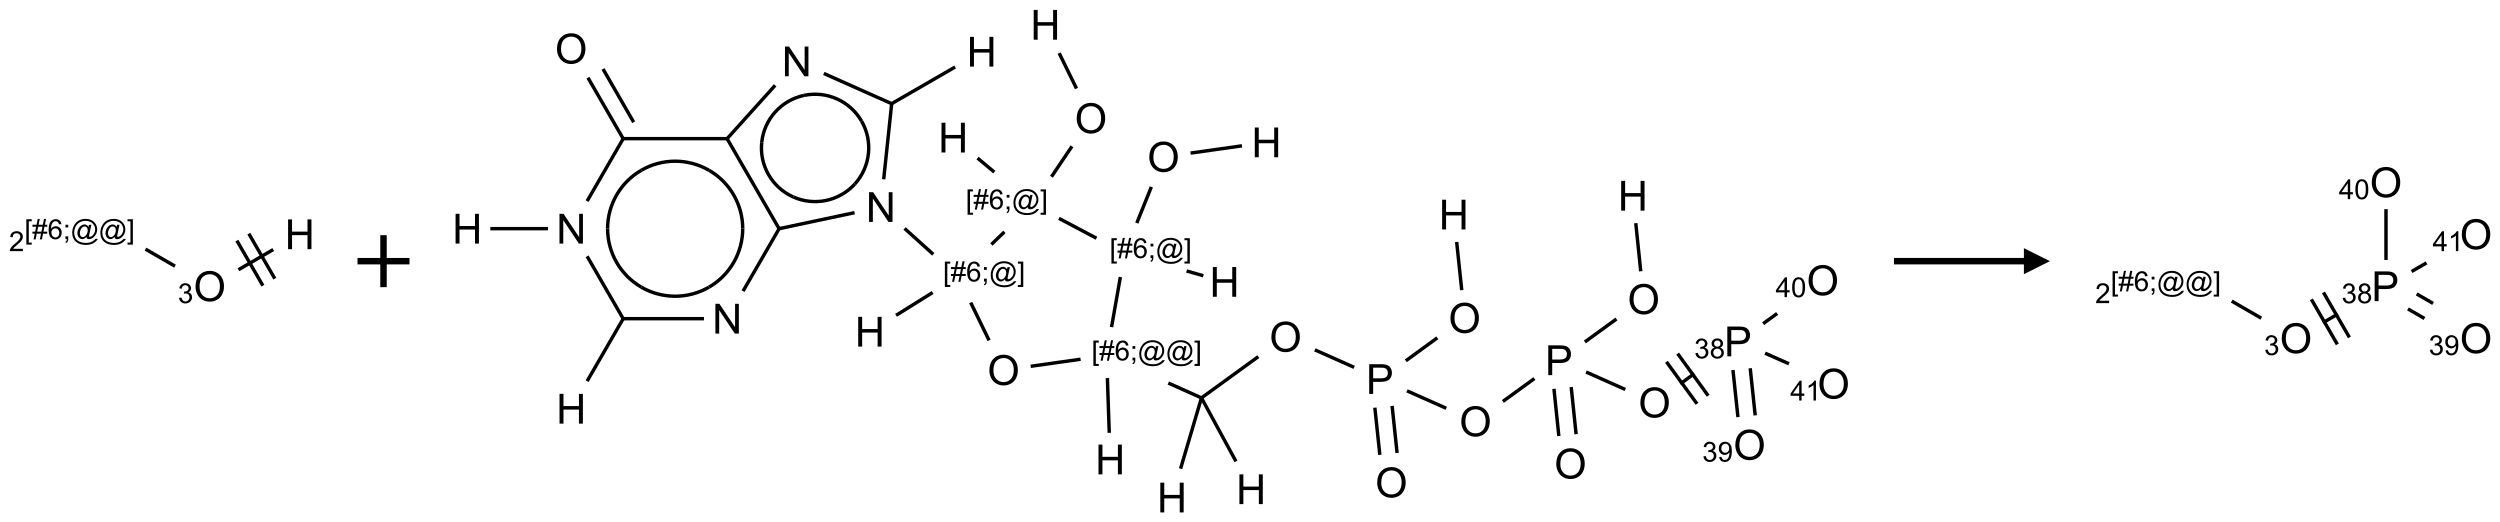 <?xml version="1.0" encoding="UTF-8"?>
<svg xmlns="http://www.w3.org/2000/svg" xmlns:xlink="http://www.w3.org/1999/xlink" width="962" height="201" viewBox="0 0 962 201">
<defs>
<g>
<g id="glyph-0-0">
<path d="M 2 0 L 2 -10 L 10 -10 L 10 0 Z M 2.25 -0.25 L 9.75 -0.25 L 9.75 -9.75 L 2.25 -9.75 Z M 2.25 -0.25 "/>
</g>
<g id="glyph-0-1">
<path d="M 0.773 -5.578 C 0.773 -7.48 1.285 -8.969 2.305 -10.043 C 3.324 -11.117 4.645 -11.656 6.258 -11.656 C 7.316 -11.656 8.27 -11.402 9.117 -10.898 C 9.965 -10.395 10.613 -9.688 11.059 -8.785 C 11.504 -7.883 11.727 -6.855 11.727 -5.711 C 11.727 -4.551 11.492 -3.512 11.023 -2.594 C 10.555 -1.676 9.891 -0.984 9.031 -0.512 C 8.172 -0.039 7.246 0.195 6.25 0.195 C 5.172 0.195 4.207 -0.066 3.359 -0.586 C 2.512 -1.105 1.867 -1.816 1.43 -2.719 C 0.992 -3.621 0.773 -4.574 0.773 -5.578 Z M 2.336 -5.555 C 2.336 -4.176 2.707 -3.086 3.449 -2.293 C 4.191 -1.5 5.121 -1.102 6.242 -1.102 C 7.383 -1.102 8.32 -1.504 9.059 -2.305 C 9.797 -3.105 10.164 -4.246 10.164 -5.719 C 10.164 -6.652 10.008 -7.465 9.691 -8.16 C 9.375 -8.855 8.914 -9.395 8.309 -9.777 C 7.703 -10.16 7.02 -10.352 6.266 -10.352 C 5.191 -10.352 4.27 -9.984 3.496 -9.246 C 2.723 -8.508 2.336 -7.277 2.336 -5.555 Z M 2.336 -5.555 "/>
</g>
<g id="glyph-0-2">
<path d="M 1.281 0 L 1.281 -11.453 L 2.797 -11.453 L 2.797 -6.75 L 8.75 -6.75 L 8.75 -11.453 L 10.266 -11.453 L 10.266 0 L 8.75 0 L 8.75 -5.398 L 2.797 -5.398 L 2.797 0 Z M 1.281 0 "/>
</g>
<g id="glyph-0-3">
<path d="M 1.219 0 L 1.219 -11.453 L 2.773 -11.453 L 8.789 -2.461 L 8.789 -11.453 L 10.242 -11.453 L 10.242 0 L 8.688 0 L 2.672 -9 L 2.672 0 Z M 1.219 0 "/>
</g>
<g id="glyph-0-4">
<path d="M 1.234 0 L 1.234 -11.453 L 5.555 -11.453 C 6.316 -11.453 6.895 -11.418 7.297 -11.344 C 7.859 -11.25 8.332 -11.07 8.711 -10.809 C 9.09 -10.547 9.398 -10.176 9.629 -9.703 C 9.859 -9.23 9.977 -8.707 9.977 -8.141 C 9.977 -7.168 9.668 -6.344 9.047 -5.668 C 8.426 -4.992 7.309 -4.656 5.688 -4.656 L 2.75 -4.656 L 2.75 0 Z M 2.75 -6.008 L 5.711 -6.008 C 6.691 -6.008 7.387 -6.191 7.797 -6.555 C 8.207 -6.918 8.414 -7.434 8.414 -8.094 C 8.414 -8.574 8.293 -8.984 8.051 -9.324 C 7.809 -9.664 7.488 -9.891 7.094 -10 C 6.84 -10.066 6.367 -10.102 5.68 -10.102 L 2.75 -10.102 Z M 2.75 -6.008 "/>
</g>
<g id="glyph-1-0">
<path d="M 1.332 0 L 1.332 -6.668 L 6.668 -6.668 L 6.668 0 Z M 1.5 -0.168 L 6.5 -0.168 L 6.5 -6.5 L 1.5 -6.5 Z M 1.5 -0.168 "/>
</g>
<g id="glyph-1-1">
<path d="M 0.449 -2.016 L 1.387 -2.141 C 1.492 -1.609 1.676 -1.227 1.934 -0.992 C 2.191 -0.758 2.508 -0.641 2.879 -0.641 C 3.32 -0.641 3.695 -0.793 3.996 -1.098 C 4.301 -1.402 4.453 -1.781 4.453 -2.234 C 4.453 -2.664 4.312 -3.02 4.031 -3.301 C 3.75 -3.578 3.391 -3.719 2.957 -3.719 C 2.781 -3.719 2.562 -3.684 2.297 -3.613 L 2.402 -4.438 C 2.465 -4.43 2.516 -4.426 2.551 -4.426 C 2.949 -4.426 3.312 -4.531 3.629 -4.738 C 3.949 -4.949 4.109 -5.27 4.109 -5.703 C 4.109 -6.047 3.992 -6.332 3.762 -6.559 C 3.527 -6.785 3.227 -6.895 2.859 -6.895 C 2.496 -6.895 2.191 -6.781 1.949 -6.551 C 1.707 -6.324 1.547 -5.98 1.48 -5.52 L 0.543 -5.688 C 0.656 -6.316 0.918 -6.805 1.324 -7.148 C 1.73 -7.492 2.234 -7.668 2.84 -7.668 C 3.254 -7.668 3.641 -7.578 3.988 -7.398 C 4.34 -7.219 4.609 -6.977 4.793 -6.668 C 4.98 -6.359 5.074 -6.031 5.074 -5.684 C 5.074 -5.352 4.984 -5.051 4.809 -4.781 C 4.629 -4.512 4.367 -4.297 4.02 -4.137 C 4.473 -4.031 4.824 -3.816 5.074 -3.488 C 5.324 -3.16 5.449 -2.75 5.449 -2.254 C 5.449 -1.59 5.203 -1.023 4.719 -0.559 C 4.234 -0.098 3.617 0.137 2.875 0.137 C 2.203 0.137 1.648 -0.062 1.207 -0.465 C 0.762 -0.863 0.512 -1.379 0.449 -2.016 Z M 0.449 -2.016 "/>
</g>
<g id="glyph-1-2">
<path d="M 0.723 2.121 L 0.723 -7.637 L 2.793 -7.637 L 2.793 -6.859 L 1.66 -6.859 L 1.66 1.344 L 2.793 1.344 L 2.793 2.121 Z M 0.723 2.121 "/>
</g>
<g id="glyph-1-3">
<path d="M 0.535 0.129 L 0.988 -2.09 L 0.109 -2.09 L 0.109 -2.863 L 1.145 -2.863 L 1.531 -4.754 L 0.109 -4.754 L 0.109 -5.531 L 1.688 -5.531 L 2.141 -7.766 L 2.922 -7.766 L 2.469 -5.531 L 4.109 -5.531 L 4.562 -7.766 L 5.348 -7.766 L 4.895 -5.531 L 5.797 -5.531 L 5.797 -4.754 L 4.738 -4.754 L 4.348 -2.863 L 5.797 -2.863 L 5.797 -2.09 L 4.191 -2.09 L 3.738 0.129 L 2.957 0.129 L 3.406 -2.09 L 1.77 -2.09 L 1.316 0.129 Z M 1.926 -2.863 L 3.562 -2.863 L 3.953 -4.754 L 2.312 -4.754 Z M 1.926 -2.863 "/>
</g>
<g id="glyph-1-4">
<path d="M 5.309 -5.766 L 4.375 -5.691 C 4.293 -6.059 4.172 -6.328 4.02 -6.496 C 3.766 -6.762 3.453 -6.895 3.082 -6.895 C 2.785 -6.895 2.523 -6.812 2.297 -6.645 C 2 -6.43 1.77 -6.117 1.598 -5.703 C 1.43 -5.289 1.34 -4.703 1.332 -3.938 C 1.559 -4.281 1.836 -4.535 2.16 -4.703 C 2.488 -4.871 2.828 -4.953 3.188 -4.953 C 3.812 -4.953 4.344 -4.723 4.785 -4.262 C 5.223 -3.801 5.441 -3.207 5.441 -2.48 C 5.441 -2 5.34 -1.555 5.133 -1.145 C 4.926 -0.73 4.641 -0.418 4.281 -0.199 C 3.922 0.02 3.512 0.129 3.051 0.129 C 2.27 0.129 1.633 -0.156 1.141 -0.73 C 0.648 -1.305 0.402 -2.254 0.402 -3.574 C 0.402 -5.051 0.672 -6.121 1.219 -6.793 C 1.695 -7.375 2.336 -7.668 3.141 -7.668 C 3.742 -7.668 4.234 -7.5 4.617 -7.16 C 5 -6.824 5.23 -6.359 5.309 -5.766 Z M 1.48 -2.473 C 1.48 -2.152 1.547 -1.844 1.684 -1.547 C 1.82 -1.25 2.016 -1.027 2.262 -0.871 C 2.508 -0.719 2.766 -0.641 3.035 -0.641 C 3.434 -0.641 3.773 -0.801 4.059 -1.121 C 4.344 -1.441 4.484 -1.875 4.484 -2.422 C 4.484 -2.949 4.344 -3.367 4.062 -3.668 C 3.781 -3.973 3.426 -4.125 3 -4.125 C 2.578 -4.125 2.219 -3.973 1.922 -3.668 C 1.625 -3.363 1.48 -2.969 1.48 -2.473 Z M 1.48 -2.473 "/>
</g>
<g id="glyph-1-5">
<path d="M 0.949 -4.465 L 0.949 -5.531 L 2.016 -5.531 L 2.016 -4.465 Z M 0.949 0 L 0.949 -1.066 L 2.016 -1.066 L 2.016 0 C 2.016 0.391 1.945 0.711 1.809 0.949 C 1.668 1.191 1.449 1.379 1.145 1.512 L 0.887 1.109 C 1.082 1.023 1.23 0.895 1.324 0.727 C 1.418 0.559 1.469 0.316 1.48 0 Z M 0.949 0 "/>
</g>
<g id="glyph-1-6">
<path d="M 6.047 -0.848 C 5.82 -0.59 5.57 -0.379 5.289 -0.223 C 5.008 -0.062 4.73 0.016 4.449 0.016 C 4.141 0.016 3.84 -0.074 3.547 -0.254 C 3.254 -0.434 3.02 -0.715 2.836 -1.09 C 2.652 -1.465 2.562 -1.875 2.562 -2.324 C 2.562 -2.875 2.703 -3.43 2.988 -3.98 C 3.27 -4.535 3.621 -4.953 4.043 -5.23 C 4.461 -5.508 4.871 -5.645 5.266 -5.645 C 5.566 -5.645 5.855 -5.566 6.129 -5.41 C 6.402 -5.25 6.641 -5.012 6.84 -4.688 L 7.016 -5.496 L 7.949 -5.496 L 7.199 -2 C 7.094 -1.516 7.043 -1.246 7.043 -1.191 C 7.043 -1.098 7.078 -1.02 7.148 -0.949 C 7.219 -0.883 7.305 -0.848 7.406 -0.848 C 7.59 -0.848 7.832 -0.953 8.129 -1.168 C 8.527 -1.445 8.84 -1.816 9.07 -2.285 C 9.301 -2.75 9.418 -3.234 9.418 -3.73 C 9.418 -4.309 9.27 -4.852 8.973 -5.355 C 8.676 -5.859 8.23 -6.262 7.645 -6.562 C 7.055 -6.863 6.406 -7.016 5.691 -7.016 C 4.879 -7.016 4.137 -6.824 3.465 -6.445 C 2.793 -6.066 2.273 -5.52 1.902 -4.809 C 1.535 -4.098 1.348 -3.34 1.348 -2.527 C 1.348 -1.676 1.535 -0.941 1.902 -0.328 C 2.273 0.285 2.809 0.742 3.508 1.035 C 4.207 1.328 4.984 1.473 5.832 1.473 C 6.742 1.473 7.504 1.32 8.121 1.016 C 8.734 0.711 9.195 0.34 9.5 -0.098 L 10.441 -0.098 C 10.266 0.266 9.961 0.637 9.531 1.016 C 9.102 1.395 8.59 1.695 7.996 1.914 C 7.402 2.133 6.688 2.246 5.848 2.246 C 5.078 2.246 4.367 2.145 3.715 1.949 C 3.066 1.75 2.512 1.453 2.051 1.055 C 1.594 0.656 1.25 0.199 1.016 -0.316 C 0.723 -0.973 0.578 -1.684 0.578 -2.441 C 0.578 -3.289 0.75 -4.098 1.098 -4.863 C 1.523 -5.805 2.125 -6.527 2.902 -7.027 C 3.684 -7.527 4.629 -7.777 5.738 -7.777 C 6.602 -7.777 7.375 -7.602 8.059 -7.246 C 8.746 -6.895 9.285 -6.371 9.684 -5.672 C 10.02 -5.07 10.188 -4.418 10.188 -3.715 C 10.188 -2.707 9.832 -1.812 9.125 -1.031 C 8.492 -0.328 7.801 0.02 7.051 0.02 C 6.812 0.02 6.617 -0.016 6.473 -0.09 C 6.324 -0.16 6.215 -0.266 6.145 -0.402 C 6.102 -0.488 6.066 -0.637 6.047 -0.848 Z M 3.527 -2.262 C 3.527 -1.785 3.641 -1.414 3.863 -1.152 C 4.09 -0.887 4.348 -0.754 4.641 -0.754 C 4.836 -0.754 5.039 -0.812 5.254 -0.93 C 5.469 -1.047 5.676 -1.219 5.871 -1.449 C 6.066 -1.676 6.23 -1.969 6.355 -2.32 C 6.48 -2.672 6.543 -3.027 6.543 -3.379 C 6.543 -3.852 6.426 -4.219 6.191 -4.48 C 5.957 -4.738 5.672 -4.871 5.332 -4.871 C 5.109 -4.871 4.902 -4.812 4.707 -4.699 C 4.512 -4.586 4.32 -4.406 4.137 -4.156 C 3.953 -3.906 3.805 -3.602 3.691 -3.246 C 3.582 -2.887 3.527 -2.559 3.527 -2.262 Z M 3.527 -2.262 "/>
</g>
<g id="glyph-1-7">
<path d="M 2.27 2.121 L 0.203 2.121 L 0.203 1.344 L 1.332 1.344 L 1.332 -6.859 L 0.203 -6.859 L 0.203 -7.637 L 2.27 -7.637 Z M 2.27 2.121 "/>
</g>
<g id="glyph-1-8">
<path d="M 5.371 -0.902 L 5.371 0 L 0.324 0 C 0.316 -0.227 0.352 -0.441 0.434 -0.652 C 0.562 -0.996 0.766 -1.332 1.051 -1.668 C 1.332 -2 1.742 -2.387 2.277 -2.824 C 3.105 -3.504 3.668 -4.043 3.957 -4.441 C 4.25 -4.84 4.395 -5.215 4.395 -5.566 C 4.395 -5.938 4.262 -6.254 3.996 -6.508 C 3.73 -6.762 3.387 -6.891 2.957 -6.891 C 2.508 -6.891 2.145 -6.754 1.875 -6.484 C 1.605 -6.215 1.469 -5.84 1.465 -5.359 L 0.5 -5.457 C 0.566 -6.176 0.812 -6.727 1.246 -7.102 C 1.676 -7.477 2.254 -7.668 2.98 -7.668 C 3.711 -7.668 4.293 -7.465 4.719 -7.059 C 5.145 -6.652 5.359 -6.148 5.359 -5.547 C 5.359 -5.242 5.297 -4.941 5.172 -4.645 C 5.047 -4.352 4.84 -4.039 4.551 -3.715 C 4.262 -3.387 3.777 -2.938 3.105 -2.371 C 2.543 -1.898 2.18 -1.578 2.02 -1.41 C 1.859 -1.242 1.73 -1.07 1.625 -0.902 Z M 5.371 -0.902 "/>
</g>
<g id="glyph-1-9">
<path d="M 1.887 -4.141 C 1.496 -4.281 1.207 -4.484 1.02 -4.75 C 0.832 -5.016 0.738 -5.328 0.738 -5.699 C 0.738 -6.254 0.938 -6.719 1.34 -7.098 C 1.738 -7.477 2.27 -7.668 2.934 -7.668 C 3.598 -7.668 4.137 -7.473 4.543 -7.086 C 4.949 -6.699 5.152 -6.227 5.152 -5.672 C 5.152 -5.316 5.059 -5.008 4.871 -4.746 C 4.688 -4.484 4.406 -4.281 4.027 -4.141 C 4.496 -3.988 4.852 -3.742 5.098 -3.402 C 5.34 -3.062 5.465 -2.656 5.465 -2.184 C 5.465 -1.531 5.234 -0.98 4.77 -0.535 C 4.309 -0.09 3.703 0.129 2.949 0.129 C 2.195 0.129 1.586 -0.094 1.125 -0.539 C 0.664 -0.984 0.434 -1.543 0.434 -2.207 C 0.434 -2.703 0.559 -3.121 0.809 -3.457 C 1.062 -3.793 1.422 -4.02 1.887 -4.141 Z M 1.699 -5.73 C 1.699 -5.367 1.812 -5.074 2.047 -4.844 C 2.281 -4.613 2.582 -4.5 2.953 -4.5 C 3.312 -4.5 3.609 -4.613 3.84 -4.84 C 4.07 -5.066 4.188 -5.348 4.188 -5.676 C 4.188 -6.02 4.07 -6.309 3.832 -6.543 C 3.594 -6.777 3.297 -6.895 2.941 -6.895 C 2.586 -6.895 2.289 -6.781 2.051 -6.551 C 1.816 -6.324 1.699 -6.047 1.699 -5.73 Z M 1.395 -2.203 C 1.395 -1.938 1.461 -1.676 1.586 -1.426 C 1.711 -1.176 1.902 -0.984 2.152 -0.848 C 2.402 -0.711 2.672 -0.641 2.957 -0.641 C 3.406 -0.641 3.777 -0.785 4.066 -1.074 C 4.359 -1.363 4.504 -1.727 4.504 -2.172 C 4.504 -2.625 4.355 -2.996 4.055 -3.293 C 3.754 -3.586 3.379 -3.734 2.926 -3.734 C 2.484 -3.734 2.121 -3.59 1.832 -3.297 C 1.543 -3.004 1.395 -2.641 1.395 -2.203 Z M 1.395 -2.203 "/>
</g>
<g id="glyph-1-10">
<path d="M 0.582 -1.766 L 1.484 -1.848 C 1.562 -1.426 1.707 -1.117 1.922 -0.926 C 2.137 -0.734 2.414 -0.641 2.75 -0.641 C 3.039 -0.641 3.289 -0.707 3.508 -0.84 C 3.727 -0.973 3.902 -1.148 4.043 -1.367 C 4.18 -1.586 4.297 -1.887 4.391 -2.262 C 4.484 -2.637 4.531 -3.016 4.531 -3.406 C 4.531 -3.449 4.531 -3.512 4.527 -3.594 C 4.34 -3.297 4.082 -3.055 3.758 -2.867 C 3.434 -2.68 3.082 -2.59 2.703 -2.59 C 2.07 -2.59 1.535 -2.816 1.098 -3.277 C 0.66 -3.734 0.441 -4.34 0.441 -5.09 C 0.441 -5.863 0.672 -6.484 1.129 -6.957 C 1.586 -7.43 2.156 -7.668 2.844 -7.668 C 3.34 -7.668 3.793 -7.531 4.207 -7.266 C 4.617 -7 4.93 -6.617 5.145 -6.121 C 5.355 -5.629 5.465 -4.91 5.465 -3.973 C 5.465 -2.996 5.359 -2.223 5.145 -1.645 C 4.934 -1.066 4.617 -0.625 4.199 -0.324 C 3.781 -0.02 3.293 0.129 2.73 0.129 C 2.133 0.129 1.645 -0.035 1.266 -0.367 C 0.887 -0.699 0.66 -1.164 0.582 -1.766 Z M 4.422 -5.137 C 4.422 -5.676 4.277 -6.102 3.992 -6.418 C 3.707 -6.734 3.359 -6.891 2.957 -6.891 C 2.543 -6.891 2.18 -6.719 1.871 -6.379 C 1.562 -6.039 1.406 -5.598 1.406 -5.059 C 1.406 -4.57 1.555 -4.176 1.848 -3.871 C 2.141 -3.566 2.5 -3.418 2.934 -3.418 C 3.367 -3.418 3.723 -3.57 4.004 -3.871 C 4.281 -4.176 4.422 -4.598 4.422 -5.137 Z M 4.422 -5.137 "/>
</g>
<g id="glyph-1-11">
<path d="M 3.449 0 L 3.449 -1.828 L 0.137 -1.828 L 0.137 -2.688 L 3.621 -7.637 L 4.387 -7.637 L 4.387 -2.688 L 5.418 -2.688 L 5.418 -1.828 L 4.387 -1.828 L 4.387 0 Z M 3.449 -2.688 L 3.449 -6.129 L 1.059 -2.688 Z M 3.449 -2.688 "/>
</g>
<g id="glyph-1-12">
<path d="M 0.441 -3.766 C 0.441 -4.668 0.535 -5.395 0.723 -5.945 C 0.906 -6.496 1.184 -6.922 1.551 -7.219 C 1.918 -7.516 2.375 -7.668 2.934 -7.668 C 3.344 -7.668 3.703 -7.586 4.012 -7.418 C 4.32 -7.254 4.574 -7.016 4.777 -6.707 C 4.977 -6.395 5.137 -6.016 5.25 -5.57 C 5.363 -5.125 5.422 -4.523 5.422 -3.766 C 5.422 -2.871 5.328 -2.148 5.145 -1.598 C 4.961 -1.047 4.688 -0.621 4.32 -0.32 C 3.953 -0.02 3.492 0.129 2.934 0.129 C 2.195 0.129 1.617 -0.133 1.199 -0.66 C 0.695 -1.297 0.441 -2.332 0.441 -3.766 Z M 1.406 -3.766 C 1.406 -2.512 1.555 -1.68 1.848 -1.262 C 2.141 -0.848 2.5 -0.641 2.934 -0.641 C 3.363 -0.641 3.727 -0.848 4.02 -1.266 C 4.312 -1.684 4.457 -2.516 4.457 -3.766 C 4.457 -5.023 4.312 -5.859 4.02 -6.27 C 3.727 -6.684 3.359 -6.891 2.922 -6.891 C 2.492 -6.891 2.148 -6.707 1.891 -6.344 C 1.566 -5.879 1.406 -5.02 1.406 -3.766 Z M 1.406 -3.766 "/>
</g>
<g id="glyph-1-13">
<path d="M 3.973 0 L 3.035 0 L 3.035 -5.973 C 2.809 -5.758 2.516 -5.543 2.148 -5.328 C 1.781 -5.113 1.453 -4.953 1.16 -4.844 L 1.16 -5.75 C 1.684 -5.996 2.145 -6.297 2.535 -6.645 C 2.93 -6.996 3.207 -7.336 3.371 -7.668 L 3.973 -7.668 Z M 3.973 0 "/>
</g>
</g>
</defs>
<path fill="none" stroke-width="0.033" stroke-linecap="butt" stroke-linejoin="miter" stroke="rgb(0%, 0%, 0%)" stroke-opacity="1" stroke-miterlimit="10" d="M 0.532 0.307 L 0.248 0.143 " transform="matrix(40, 0, 0, 40, 46.07, 90.152)"/>
<path fill="none" stroke-width="0.033" stroke-linecap="butt" stroke-linejoin="miter" stroke="rgb(0%, 0%, 0%)" stroke-opacity="1" stroke-miterlimit="10" d="M 1.142 0.341 L 1.477 0.147 " transform="matrix(40, 0, 0, 40, 46.07, 90.152)"/>
<path fill="none" stroke-width="0.033" stroke-linecap="butt" stroke-linejoin="miter" stroke="rgb(0%, 0%, 0%)" stroke-opacity="1" stroke-miterlimit="10" d="M 1.492 0.427 L 1.242 -0.006 " transform="matrix(40, 0, 0, 40, 46.07, 90.152)"/>
<path fill="none" stroke-width="0.033" stroke-linecap="butt" stroke-linejoin="miter" stroke="rgb(0%, 0%, 0%)" stroke-opacity="1" stroke-miterlimit="10" d="M 1.377 0.494 L 1.127 0.061 " transform="matrix(40, 0, 0, 40, 46.07, 90.152)"/>
<g fill="rgb(0%, 0%, 0%)" fill-opacity="1">
<use xlink:href="#glyph-0-1" x="74.461" y="115.883"/>
</g>
<g fill="rgb(0%, 0%, 0%)" fill-opacity="1">
<use xlink:href="#glyph-1-1" x="68.453" y="116.633"/>
</g>
<g fill="rgb(0%, 0%, 0%)" fill-opacity="1">
<use xlink:href="#glyph-1-2" x="9.414" y="92.004"/>
<use xlink:href="#glyph-1-3" x="12.378" y="92.004"/>
<use xlink:href="#glyph-1-4" x="18.31" y="92.004"/>
<use xlink:href="#glyph-1-5" x="24.242" y="92.004"/>
<use xlink:href="#glyph-1-6" x="27.206" y="92.004"/>
<use xlink:href="#glyph-1-6" x="38.034" y="92.004"/>
<use xlink:href="#glyph-1-7" x="48.862" y="92.004"/>
</g>
<g fill="rgb(0%, 0%, 0%)" fill-opacity="1">
<use xlink:href="#glyph-1-8" x="3.438" y="96.633"/>
</g>
<g fill="rgb(0%, 0%, 0%)" fill-opacity="1">
<use xlink:href="#glyph-0-2" x="109.578" y="95.879"/>
</g>
<path fill="none" stroke-width="0.062" stroke-linecap="butt" stroke-linejoin="miter" stroke="rgb(0%, 0%, 0%)" stroke-opacity="1" stroke-miterlimit="10" d="M -0 0 L 0.5 0 M 0.25 -0.25 L 0.25 0.25 " transform="matrix(40, 0, 0, 40, 137.574, 100.5)"/>
<path fill="none" stroke-width="0.033" stroke-linecap="butt" stroke-linejoin="miter" stroke="rgb(0%, 0%, 0%)" stroke-opacity="1" stroke-miterlimit="10" d="M 1.161 0.509 L 1.505 1.104 " transform="matrix(40, 0, 0, 40, 179.801, 9.549)"/>
<path fill="none" stroke-width="0.033" stroke-linecap="butt" stroke-linejoin="miter" stroke="rgb(0%, 0%, 0%)" stroke-opacity="1" stroke-miterlimit="10" d="M 1.306 0.425 L 1.601 0.937 " transform="matrix(40, 0, 0, 40, 179.801, 9.549)"/>
<path fill="none" stroke-width="0.033" stroke-linecap="butt" stroke-linejoin="miter" stroke="rgb(0%, 0%, 0%)" stroke-opacity="1" stroke-miterlimit="10" d="M 1.505 1.087 L 1.153 1.696 " transform="matrix(40, 0, 0, 40, 179.801, 9.549)"/>
<path fill="none" stroke-width="0.033" stroke-linecap="butt" stroke-linejoin="miter" stroke="rgb(0%, 0%, 0%)" stroke-opacity="1" stroke-miterlimit="10" d="M 0.777 1.961 L 0.222 1.961 " transform="matrix(40, 0, 0, 40, 179.801, 9.549)"/>
<path fill="none" stroke-width="0.033" stroke-linecap="butt" stroke-linejoin="miter" stroke="rgb(0%, 0%, 0%)" stroke-opacity="1" stroke-miterlimit="10" d="M 1.153 2.227 L 1.505 2.836 " transform="matrix(40, 0, 0, 40, 179.801, 9.549)"/>
<path fill="none" stroke-width="0.033" stroke-linecap="butt" stroke-linejoin="miter" stroke="rgb(0%, 0%, 0%)" stroke-opacity="1" stroke-miterlimit="10" d="M 1.505 2.819 L 1.153 3.428 " transform="matrix(40, 0, 0, 40, 179.801, 9.549)"/>
<path fill="none" stroke-width="0.033" stroke-linecap="butt" stroke-linejoin="miter" stroke="rgb(0%, 0%, 0%)" stroke-opacity="1" stroke-miterlimit="10" d="M 1.5 2.827 L 2.277 2.827 " transform="matrix(40, 0, 0, 40, 179.801, 9.549)"/>
<path fill="none" stroke-width="0.033" stroke-linecap="butt" stroke-linejoin="miter" stroke="rgb(0%, 0%, 0%)" stroke-opacity="1" stroke-miterlimit="10" d="M 2.653 2.562 L 3.005 1.953 " transform="matrix(40, 0, 0, 40, 179.801, 9.549)"/>
<path fill="none" stroke-width="0.033" stroke-linecap="butt" stroke-linejoin="miter" stroke="rgb(0%, 0%, 0%)" stroke-opacity="1" stroke-miterlimit="10" d="M 3.005 1.97 L 2.495 1.087 " transform="matrix(40, 0, 0, 40, 179.801, 9.549)"/>
<path fill="none" stroke-width="0.033" stroke-linecap="butt" stroke-linejoin="miter" stroke="rgb(0%, 0%, 0%)" stroke-opacity="1" stroke-miterlimit="10" d="M 2.51 1.095 L 1.5 1.095 " transform="matrix(40, 0, 0, 40, 179.801, 9.549)"/>
<path fill="none" stroke-width="0.033" stroke-linecap="butt" stroke-linejoin="miter" stroke="rgb(0%, 0%, 0%)" stroke-opacity="1" stroke-miterlimit="10" d="M 2.5 1.095 L 2.962 0.582 " transform="matrix(40, 0, 0, 40, 179.801, 9.549)"/>
<path fill="none" stroke-width="0.033" stroke-linecap="butt" stroke-linejoin="miter" stroke="rgb(0%, 0%, 0%)" stroke-opacity="1" stroke-miterlimit="10" d="M 3.43 0.468 L 4.09 0.762 " transform="matrix(40, 0, 0, 40, 179.801, 9.549)"/>
<path fill="none" stroke-width="0.033" stroke-linecap="butt" stroke-linejoin="miter" stroke="rgb(0%, 0%, 0%)" stroke-opacity="1" stroke-miterlimit="10" d="M 4.075 0.763 L 4.693 0.406 " transform="matrix(40, 0, 0, 40, 179.801, 9.549)"/>
<path fill="none" stroke-width="0.033" stroke-linecap="butt" stroke-linejoin="miter" stroke="rgb(0%, 0%, 0%)" stroke-opacity="1" stroke-miterlimit="10" d="M 4.083 0.759 L 4.006 1.486 " transform="matrix(40, 0, 0, 40, 179.801, 9.549)"/>
<path fill="none" stroke-width="0.033" stroke-linecap="butt" stroke-linejoin="miter" stroke="rgb(0%, 0%, 0%)" stroke-opacity="1" stroke-miterlimit="10" d="M 3.726 1.807 L 3 1.961 " transform="matrix(40, 0, 0, 40, 179.801, 9.549)"/>
<path fill="none" stroke-width="0.033" stroke-linecap="butt" stroke-linejoin="miter" stroke="rgb(0%, 0%, 0%)" stroke-opacity="1" stroke-miterlimit="10" d="M 4.207 1.959 L 4.483 2.208 " transform="matrix(40, 0, 0, 40, 179.801, 9.549)"/>
<path fill="none" stroke-width="0.033" stroke-linecap="butt" stroke-linejoin="miter" stroke="rgb(0%, 0%, 0%)" stroke-opacity="1" stroke-miterlimit="10" d="M 4.477 2.575 L 4.125 2.795 " transform="matrix(40, 0, 0, 40, 179.801, 9.549)"/>
<path fill="none" stroke-width="0.033" stroke-linecap="butt" stroke-linejoin="miter" stroke="rgb(0%, 0%, 0%)" stroke-opacity="1" stroke-miterlimit="10" d="M 4.843 2.672 L 5.02 3.036 " transform="matrix(40, 0, 0, 40, 179.801, 9.549)"/>
<path fill="none" stroke-width="0.033" stroke-linecap="butt" stroke-linejoin="miter" stroke="rgb(0%, 0%, 0%)" stroke-opacity="1" stroke-miterlimit="10" d="M 5.42 3.285 L 5.9 3.217 " transform="matrix(40, 0, 0, 40, 179.801, 9.549)"/>
<path fill="none" stroke-width="0.033" stroke-linecap="butt" stroke-linejoin="miter" stroke="rgb(0%, 0%, 0%)" stroke-opacity="1" stroke-miterlimit="10" d="M 6.744 3.446 L 7.063 3.589 " transform="matrix(40, 0, 0, 40, 179.801, 9.549)"/>
<path fill="none" stroke-width="0.033" stroke-linecap="butt" stroke-linejoin="miter" stroke="rgb(0%, 0%, 0%)" stroke-opacity="1" stroke-miterlimit="10" d="M 7.063 3.589 L 7.61 3.192 " transform="matrix(40, 0, 0, 40, 179.801, 9.549)"/>
<path fill="none" stroke-width="0.033" stroke-linecap="butt" stroke-linejoin="miter" stroke="rgb(0%, 0%, 0%)" stroke-opacity="1" stroke-miterlimit="10" d="M 8.154 3.127 L 8.532 3.295 " transform="matrix(40, 0, 0, 40, 179.801, 9.549)"/>
<path fill="none" stroke-width="0.033" stroke-linecap="butt" stroke-linejoin="miter" stroke="rgb(0%, 0%, 0%)" stroke-opacity="1" stroke-miterlimit="10" d="M 8.731 3.683 L 8.779 4.137 " transform="matrix(40, 0, 0, 40, 179.801, 9.549)"/>
<path fill="none" stroke-width="0.033" stroke-linecap="butt" stroke-linejoin="miter" stroke="rgb(0%, 0%, 0%)" stroke-opacity="1" stroke-miterlimit="10" d="M 8.897 3.666 L 8.945 4.119 " transform="matrix(40, 0, 0, 40, 179.801, 9.549)"/>
<path fill="none" stroke-width="0.033" stroke-linecap="butt" stroke-linejoin="miter" stroke="rgb(0%, 0%, 0%)" stroke-opacity="1" stroke-miterlimit="10" d="M 9.029 3.232 L 9.332 3.011 " transform="matrix(40, 0, 0, 40, 179.801, 9.549)"/>
<path fill="none" stroke-width="0.033" stroke-linecap="butt" stroke-linejoin="miter" stroke="rgb(0%, 0%, 0%)" stroke-opacity="1" stroke-miterlimit="10" d="M 9.567 2.552 L 9.518 2.089 " transform="matrix(40, 0, 0, 40, 179.801, 9.549)"/>
<path fill="none" stroke-width="0.033" stroke-linecap="butt" stroke-linejoin="miter" stroke="rgb(0%, 0%, 0%)" stroke-opacity="1" stroke-miterlimit="10" d="M 9.04 3.521 L 9.418 3.689 " transform="matrix(40, 0, 0, 40, 179.801, 9.549)"/>
<path fill="none" stroke-width="0.033" stroke-linecap="butt" stroke-linejoin="miter" stroke="rgb(0%, 0%, 0%)" stroke-opacity="1" stroke-miterlimit="10" d="M 9.963 3.623 L 10.266 3.403 " transform="matrix(40, 0, 0, 40, 179.801, 9.549)"/>
<path fill="none" stroke-width="0.033" stroke-linecap="butt" stroke-linejoin="miter" stroke="rgb(0%, 0%, 0%)" stroke-opacity="1" stroke-miterlimit="10" d="M 10.454 3.502 L 10.501 3.956 " transform="matrix(40, 0, 0, 40, 179.801, 9.549)"/>
<path fill="none" stroke-width="0.033" stroke-linecap="butt" stroke-linejoin="miter" stroke="rgb(0%, 0%, 0%)" stroke-opacity="1" stroke-miterlimit="10" d="M 10.62 3.485 L 10.667 3.938 " transform="matrix(40, 0, 0, 40, 179.801, 9.549)"/>
<path fill="none" stroke-width="0.033" stroke-linecap="butt" stroke-linejoin="miter" stroke="rgb(0%, 0%, 0%)" stroke-opacity="1" stroke-miterlimit="10" d="M 10.751 3.051 L 11.055 2.83 " transform="matrix(40, 0, 0, 40, 179.801, 9.549)"/>
<path fill="none" stroke-width="0.033" stroke-linecap="butt" stroke-linejoin="miter" stroke="rgb(0%, 0%, 0%)" stroke-opacity="1" stroke-miterlimit="10" d="M 11.289 2.371 L 11.241 1.908 " transform="matrix(40, 0, 0, 40, 179.801, 9.549)"/>
<path fill="none" stroke-width="0.033" stroke-linecap="butt" stroke-linejoin="miter" stroke="rgb(0%, 0%, 0%)" stroke-opacity="1" stroke-miterlimit="10" d="M 10.763 3.34 L 11.14 3.508 " transform="matrix(40, 0, 0, 40, 179.801, 9.549)"/>
<path fill="none" stroke-width="0.033" stroke-linecap="butt" stroke-linejoin="miter" stroke="rgb(0%, 0%, 0%)" stroke-opacity="1" stroke-miterlimit="10" d="M 11.669 3.454 L 11.804 3.356 " transform="matrix(40, 0, 0, 40, 179.801, 9.549)"/>
<path fill="none" stroke-width="0.033" stroke-linecap="butt" stroke-linejoin="miter" stroke="rgb(0%, 0%, 0%)" stroke-opacity="1" stroke-miterlimit="10" d="M 11.938 3.568 L 11.644 3.163 " transform="matrix(40, 0, 0, 40, 179.801, 9.549)"/>
<path fill="none" stroke-width="0.033" stroke-linecap="butt" stroke-linejoin="miter" stroke="rgb(0%, 0%, 0%)" stroke-opacity="1" stroke-miterlimit="10" d="M 11.83 3.646 L 11.536 3.242 " transform="matrix(40, 0, 0, 40, 179.801, 9.549)"/>
<path fill="none" stroke-width="0.033" stroke-linecap="butt" stroke-linejoin="miter" stroke="rgb(0%, 0%, 0%)" stroke-opacity="1" stroke-miterlimit="10" d="M 12.176 3.321 L 12.224 3.774 " transform="matrix(40, 0, 0, 40, 179.801, 9.549)"/>
<path fill="none" stroke-width="0.033" stroke-linecap="butt" stroke-linejoin="miter" stroke="rgb(0%, 0%, 0%)" stroke-opacity="1" stroke-miterlimit="10" d="M 12.342 3.304 L 12.39 3.757 " transform="matrix(40, 0, 0, 40, 179.801, 9.549)"/>
<path fill="none" stroke-width="0.033" stroke-linecap="butt" stroke-linejoin="miter" stroke="rgb(0%, 0%, 0%)" stroke-opacity="1" stroke-miterlimit="10" d="M 12.466 2.875 L 12.601 2.777 " transform="matrix(40, 0, 0, 40, 179.801, 9.549)"/>
<path fill="none" stroke-width="0.033" stroke-linecap="butt" stroke-linejoin="miter" stroke="rgb(0%, 0%, 0%)" stroke-opacity="1" stroke-miterlimit="10" d="M 12.485 3.159 L 12.715 3.261 " transform="matrix(40, 0, 0, 40, 179.801, 9.549)"/>
<path fill="none" stroke-width="0.033" stroke-linecap="butt" stroke-linejoin="miter" stroke="rgb(0%, 0%, 0%)" stroke-opacity="1" stroke-miterlimit="10" d="M 7.063 3.589 L 6.862 4.27 " transform="matrix(40, 0, 0, 40, 179.801, 9.549)"/>
<path fill="none" stroke-width="0.033" stroke-linecap="butt" stroke-linejoin="miter" stroke="rgb(0%, 0%, 0%)" stroke-opacity="1" stroke-miterlimit="10" d="M 7.063 3.589 L 7.395 4.2 " transform="matrix(40, 0, 0, 40, 179.801, 9.549)"/>
<path fill="none" stroke-width="0.033" stroke-linecap="butt" stroke-linejoin="miter" stroke="rgb(0%, 0%, 0%)" stroke-opacity="1" stroke-miterlimit="10" d="M 6.158 3.398 L 6.176 3.925 " transform="matrix(40, 0, 0, 40, 179.801, 9.549)"/>
<path fill="none" stroke-width="0.033" stroke-linecap="butt" stroke-linejoin="miter" stroke="rgb(0%, 0%, 0%)" stroke-opacity="1" stroke-miterlimit="10" d="M 6.198 2.908 L 6.283 2.426 " transform="matrix(40, 0, 0, 40, 179.801, 9.549)"/>
<path fill="none" stroke-width="0.033" stroke-linecap="butt" stroke-linejoin="miter" stroke="rgb(0%, 0%, 0%)" stroke-opacity="1" stroke-miterlimit="10" d="M 6.441 1.907 L 6.581 1.559 " transform="matrix(40, 0, 0, 40, 179.801, 9.549)"/>
<path fill="none" stroke-width="0.033" stroke-linecap="butt" stroke-linejoin="miter" stroke="rgb(0%, 0%, 0%)" stroke-opacity="1" stroke-miterlimit="10" d="M 6.958 1.234 L 7.453 1.164 " transform="matrix(40, 0, 0, 40, 179.801, 9.549)"/>
<path fill="none" stroke-width="0.033" stroke-linecap="butt" stroke-linejoin="miter" stroke="rgb(0%, 0%, 0%)" stroke-opacity="1" stroke-miterlimit="10" d="M 6.92 2.368 L 7.081 2.414 " transform="matrix(40, 0, 0, 40, 179.801, 9.549)"/>
<path fill="none" stroke-width="0.033" stroke-linecap="butt" stroke-linejoin="miter" stroke="rgb(0%, 0%, 0%)" stroke-opacity="1" stroke-miterlimit="10" d="M 6.053 2.053 L 5.692 1.862 " transform="matrix(40, 0, 0, 40, 179.801, 9.549)"/>
<path fill="none" stroke-width="0.033" stroke-linecap="butt" stroke-linejoin="miter" stroke="rgb(0%, 0%, 0%)" stroke-opacity="1" stroke-miterlimit="10" d="M 5.167 1.992 L 5.042 2.113 " transform="matrix(40, 0, 0, 40, 179.801, 9.549)"/>
<path fill="none" stroke-width="0.033" stroke-linecap="butt" stroke-linejoin="miter" stroke="rgb(0%, 0%, 0%)" stroke-opacity="1" stroke-miterlimit="10" d="M 5.62 1.462 L 5.817 1.169 " transform="matrix(40, 0, 0, 40, 179.801, 9.549)"/>
<path fill="none" stroke-width="0.033" stroke-linecap="butt" stroke-linejoin="miter" stroke="rgb(0%, 0%, 0%)" stroke-opacity="1" stroke-miterlimit="10" d="M 5.861 0.613 L 5.694 0.272 " transform="matrix(40, 0, 0, 40, 179.801, 9.549)"/>
<path fill="none" stroke-width="0.033" stroke-linecap="butt" stroke-linejoin="miter" stroke="rgb(0%, 0%, 0%)" stroke-opacity="1" stroke-miterlimit="10" d="M 5.07 1.417 L 4.909 1.282 " transform="matrix(40, 0, 0, 40, 179.801, 9.549)"/>
<path fill="none" stroke-width="0.033" stroke-linecap="butt" stroke-linejoin="miter" stroke="rgb(0%, 0%, 0%)" stroke-opacity="1" stroke-miterlimit="10" d="M 1.35 1.961 C 1.35 1.729 1.474 1.515 1.675 1.399 " transform="matrix(40, 0, 0, 40, 179.801, 9.549)"/>
<path fill="none" stroke-width="0.033" stroke-linecap="butt" stroke-linejoin="miter" stroke="rgb(0%, 0%, 0%)" stroke-opacity="1" stroke-miterlimit="10" d="M 1.675 2.524 C 1.474 2.408 1.35 2.193 1.35 1.961 " transform="matrix(40, 0, 0, 40, 179.801, 9.549)"/>
<path fill="none" stroke-width="0.033" stroke-linecap="butt" stroke-linejoin="miter" stroke="rgb(0%, 0%, 0%)" stroke-opacity="1" stroke-miterlimit="10" d="M 2.325 2.524 C 2.124 2.64 1.876 2.64 1.675 2.524 " transform="matrix(40, 0, 0, 40, 179.801, 9.549)"/>
<path fill="none" stroke-width="0.033" stroke-linecap="butt" stroke-linejoin="miter" stroke="rgb(0%, 0%, 0%)" stroke-opacity="1" stroke-miterlimit="10" d="M 2.65 1.961 C 2.65 2.193 2.526 2.408 2.325 2.524 " transform="matrix(40, 0, 0, 40, 179.801, 9.549)"/>
<path fill="none" stroke-width="0.033" stroke-linecap="butt" stroke-linejoin="miter" stroke="rgb(0%, 0%, 0%)" stroke-opacity="1" stroke-miterlimit="10" d="M 2.325 1.399 C 2.526 1.515 2.65 1.729 2.65 1.961 " transform="matrix(40, 0, 0, 40, 179.801, 9.549)"/>
<path fill="none" stroke-width="0.033" stroke-linecap="butt" stroke-linejoin="miter" stroke="rgb(0%, 0%, 0%)" stroke-opacity="1" stroke-miterlimit="10" d="M 1.675 1.399 C 1.876 1.283 2.124 1.283 2.325 1.399 " transform="matrix(40, 0, 0, 40, 179.801, 9.549)"/>
<path fill="none" stroke-width="0.033" stroke-linecap="butt" stroke-linejoin="miter" stroke="rgb(0%, 0%, 0%)" stroke-opacity="1" stroke-miterlimit="10" d="M 3.136 1.656 C 2.932 1.565 2.809 1.353 2.833 1.13 " transform="matrix(40, 0, 0, 40, 179.801, 9.549)"/>
<path fill="none" stroke-width="0.033" stroke-linecap="butt" stroke-linejoin="miter" stroke="rgb(0%, 0%, 0%)" stroke-opacity="1" stroke-miterlimit="10" d="M 3.73 1.53 C 3.58 1.696 3.34 1.747 3.136 1.656 " transform="matrix(40, 0, 0, 40, 179.801, 9.549)"/>
<path fill="none" stroke-width="0.033" stroke-linecap="butt" stroke-linejoin="miter" stroke="rgb(0%, 0%, 0%)" stroke-opacity="1" stroke-miterlimit="10" d="M 3.793 0.926 C 3.905 1.12 3.879 1.363 3.73 1.53 " transform="matrix(40, 0, 0, 40, 179.801, 9.549)"/>
<path fill="none" stroke-width="0.033" stroke-linecap="butt" stroke-linejoin="miter" stroke="rgb(0%, 0%, 0%)" stroke-opacity="1" stroke-miterlimit="10" d="M 3.239 0.679 C 3.457 0.633 3.681 0.732 3.793 0.926 " transform="matrix(40, 0, 0, 40, 179.801, 9.549)"/>
<path fill="none" stroke-width="0.033" stroke-linecap="butt" stroke-linejoin="miter" stroke="rgb(0%, 0%, 0%)" stroke-opacity="1" stroke-miterlimit="10" d="M 2.833 1.13 C 2.856 0.908 3.02 0.726 3.239 0.679 " transform="matrix(40, 0, 0, 40, 179.801, 9.549)"/>
<g fill="rgb(0%, 0%, 0%)" fill-opacity="1">
<use xlink:href="#glyph-0-1" x="213.551" y="24.449"/>
</g>
<g fill="rgb(0%, 0%, 0%)" fill-opacity="1">
<use xlink:href="#glyph-0-3" x="214.07" y="93.727"/>
</g>
<g fill="rgb(0%, 0%, 0%)" fill-opacity="1">
<use xlink:href="#glyph-0-2" x="174.027" y="93.727"/>
</g>
<g fill="rgb(0%, 0%, 0%)" fill-opacity="1">
<use xlink:href="#glyph-0-2" x="214.027" y="163.008"/>
</g>
<g fill="rgb(0%, 0%, 0%)" fill-opacity="1">
<use xlink:href="#glyph-0-3" x="274.07" y="128.367"/>
</g>
<g fill="rgb(0%, 0%, 0%)" fill-opacity="1">
<use xlink:href="#glyph-0-3" x="300.836" y="29.359"/>
</g>
<g fill="rgb(0%, 0%, 0%)" fill-opacity="1">
<use xlink:href="#glyph-0-2" x="371.977" y="25.629"/>
</g>
<g fill="rgb(0%, 0%, 0%)" fill-opacity="1">
<use xlink:href="#glyph-0-3" x="333.199" y="85.41"/>
</g>
<g fill="rgb(0%, 0%, 0%)" fill-opacity="1">
<use xlink:href="#glyph-1-2" x="362.863" y="108.301"/>
<use xlink:href="#glyph-1-3" x="365.827" y="108.301"/>
<use xlink:href="#glyph-1-4" x="371.759" y="108.301"/>
<use xlink:href="#glyph-1-5" x="377.691" y="108.301"/>
<use xlink:href="#glyph-1-6" x="380.655" y="108.301"/>
<use xlink:href="#glyph-1-7" x="391.483" y="108.301"/>
</g>
<g fill="rgb(0%, 0%, 0%)" fill-opacity="1">
<use xlink:href="#glyph-0-2" x="328.957" y="133.371"/>
</g>
<g fill="rgb(0%, 0%, 0%)" fill-opacity="1">
<use xlink:href="#glyph-0-1" x="379.938" y="148.133"/>
</g>
<g fill="rgb(0%, 0%, 0%)" fill-opacity="1">
<use xlink:href="#glyph-1-2" x="420.012" y="138.688"/>
<use xlink:href="#glyph-1-3" x="422.975" y="138.688"/>
<use xlink:href="#glyph-1-4" x="428.908" y="138.688"/>
<use xlink:href="#glyph-1-5" x="434.84" y="138.688"/>
<use xlink:href="#glyph-1-6" x="437.803" y="138.688"/>
<use xlink:href="#glyph-1-6" x="448.632" y="138.688"/>
<use xlink:href="#glyph-1-7" x="459.46" y="138.688"/>
</g>
<g fill="rgb(0%, 0%, 0%)" fill-opacity="1">
<use xlink:href="#glyph-0-1" x="488.453" y="135.324"/>
</g>
<g fill="rgb(0%, 0%, 0%)" fill-opacity="1">
<use xlink:href="#glyph-0-4" x="525.637" y="151.59"/>
</g>
<g fill="rgb(0%, 0%, 0%)" fill-opacity="1">
<use xlink:href="#glyph-0-1" x="529.176" y="191.375"/>
</g>
<g fill="rgb(0%, 0%, 0%)" fill-opacity="1">
<use xlink:href="#glyph-0-1" x="557.355" y="128.082"/>
</g>
<g fill="rgb(0%, 0%, 0%)" fill-opacity="1">
<use xlink:href="#glyph-0-2" x="553.648" y="88.297"/>
</g>
<g fill="rgb(0%, 0%, 0%)" fill-opacity="1">
<use xlink:href="#glyph-0-1" x="561.535" y="167.863"/>
</g>
<g fill="rgb(0%, 0%, 0%)" fill-opacity="1">
<use xlink:href="#glyph-0-4" x="594.539" y="144.348"/>
</g>
<g fill="rgb(0%, 0%, 0%)" fill-opacity="1">
<use xlink:href="#glyph-0-1" x="598.078" y="184.133"/>
</g>
<g fill="rgb(0%, 0%, 0%)" fill-opacity="1">
<use xlink:href="#glyph-0-1" x="626.258" y="120.84"/>
</g>
<g fill="rgb(0%, 0%, 0%)" fill-opacity="1">
<use xlink:href="#glyph-0-2" x="622.551" y="81.055"/>
</g>
<g fill="rgb(0%, 0%, 0%)" fill-opacity="1">
<use xlink:href="#glyph-0-1" x="630.438" y="160.621"/>
</g>
<g fill="rgb(0%, 0%, 0%)" fill-opacity="1">
<use xlink:href="#glyph-0-4" x="663.441" y="137.105"/>
</g>
<g fill="rgb(0%, 0%, 0%)" fill-opacity="1">
<use xlink:href="#glyph-1-1" x="651.945" y="137.895"/>
<use xlink:href="#glyph-1-9" x="657.878" y="137.895"/>
</g>
<g fill="rgb(0%, 0%, 0%)" fill-opacity="1">
<use xlink:href="#glyph-0-1" x="666.98" y="176.891"/>
</g>
<g fill="rgb(0%, 0%, 0%)" fill-opacity="1">
<use xlink:href="#glyph-1-1" x="655.023" y="177.637"/>
<use xlink:href="#glyph-1-10" x="660.956" y="177.637"/>
</g>
<g fill="rgb(0%, 0%, 0%)" fill-opacity="1">
<use xlink:href="#glyph-0-1" x="695.16" y="113.598"/>
</g>
<g fill="rgb(0%, 0%, 0%)" fill-opacity="1">
<use xlink:href="#glyph-1-11" x="683.242" y="114.344"/>
<use xlink:href="#glyph-1-12" x="689.174" y="114.344"/>
</g>
<g fill="rgb(0%, 0%, 0%)" fill-opacity="1">
<use xlink:href="#glyph-0-1" x="699.34" y="153.379"/>
</g>
<g fill="rgb(0%, 0%, 0%)" fill-opacity="1">
<use xlink:href="#glyph-1-11" x="688.871" y="154.125"/>
<use xlink:href="#glyph-1-13" x="694.803" y="154.125"/>
</g>
<g fill="rgb(0%, 0%, 0%)" fill-opacity="1">
<use xlink:href="#glyph-0-2" x="445.207" y="197.184"/>
</g>
<g fill="rgb(0%, 0%, 0%)" fill-opacity="1">
<use xlink:href="#glyph-0-2" x="475.652" y="193.984"/>
</g>
<g fill="rgb(0%, 0%, 0%)" fill-opacity="1">
<use xlink:href="#glyph-0-2" x="421.422" y="182.535"/>
</g>
<g fill="rgb(0%, 0%, 0%)" fill-opacity="1">
<use xlink:href="#glyph-1-2" x="426.957" y="99.293"/>
<use xlink:href="#glyph-1-3" x="429.921" y="99.293"/>
<use xlink:href="#glyph-1-4" x="435.853" y="99.293"/>
<use xlink:href="#glyph-1-5" x="441.785" y="99.293"/>
<use xlink:href="#glyph-1-6" x="444.749" y="99.293"/>
<use xlink:href="#glyph-1-7" x="455.577" y="99.293"/>
</g>
<g fill="rgb(0%, 0%, 0%)" fill-opacity="1">
<use xlink:href="#glyph-0-1" x="441.48" y="66.086"/>
</g>
<g fill="rgb(0%, 0%, 0%)" fill-opacity="1">
<use xlink:href="#glyph-0-2" x="481.566" y="60.516"/>
</g>
<g fill="rgb(0%, 0%, 0%)" fill-opacity="1">
<use xlink:href="#glyph-0-2" x="465.422" y="114.195"/>
</g>
<g fill="rgb(0%, 0%, 0%)" fill-opacity="1">
<use xlink:href="#glyph-1-2" x="371.598" y="80.516"/>
<use xlink:href="#glyph-1-3" x="374.561" y="80.516"/>
<use xlink:href="#glyph-1-4" x="380.493" y="80.516"/>
<use xlink:href="#glyph-1-5" x="386.426" y="80.516"/>
<use xlink:href="#glyph-1-6" x="389.389" y="80.516"/>
<use xlink:href="#glyph-1-7" x="400.217" y="80.516"/>
</g>
<g fill="rgb(0%, 0%, 0%)" fill-opacity="1">
<use xlink:href="#glyph-0-1" x="413.543" y="51.23"/>
</g>
<g fill="rgb(0%, 0%, 0%)" fill-opacity="1">
<use xlink:href="#glyph-0-2" x="396.488" y="15.277"/>
</g>
<g fill="rgb(0%, 0%, 0%)" fill-opacity="1">
<use xlink:href="#glyph-0-2" x="361.012" y="58.68"/>
</g>
<path fill-rule="nonzero" fill="rgb(0%, 0%, 0%)" fill-opacity="1" d="M 728.797 101.75 L 778.797 101.75 L 778.797 105.5 L 788.797 100.5 L 778.797 95.5 L 778.797 99.25 L 728.797 99.25 "/>
<path fill="none" stroke-width="0.033" stroke-linecap="butt" stroke-linejoin="miter" stroke="rgb(0%, 0%, 0%)" stroke-opacity="1" stroke-miterlimit="10" d="M 0.532 1.307 L 0.248 1.143 " transform="matrix(40, 0, 0, 40, 848.852, 70.154)"/>
<path fill="none" stroke-width="0.033" stroke-linecap="butt" stroke-linejoin="miter" stroke="rgb(0%, 0%, 0%)" stroke-opacity="1" stroke-miterlimit="10" d="M 1.125 1.351 L 1.269 1.267 " transform="matrix(40, 0, 0, 40, 848.852, 70.154)"/>
<path fill="none" stroke-width="0.033" stroke-linecap="butt" stroke-linejoin="miter" stroke="rgb(0%, 0%, 0%)" stroke-opacity="1" stroke-miterlimit="10" d="M 1.38 1.492 L 1.13 1.059 " transform="matrix(40, 0, 0, 40, 848.852, 70.154)"/>
<path fill="none" stroke-width="0.033" stroke-linecap="butt" stroke-linejoin="miter" stroke="rgb(0%, 0%, 0%)" stroke-opacity="1" stroke-miterlimit="10" d="M 1.264 1.559 L 1.014 1.126 " transform="matrix(40, 0, 0, 40, 848.852, 70.154)"/>
<path fill="none" stroke-width="0.033" stroke-linecap="butt" stroke-linejoin="miter" stroke="rgb(0%, 0%, 0%)" stroke-opacity="1" stroke-miterlimit="10" d="M 1.943 1.218 L 2.102 1.31 " transform="matrix(40, 0, 0, 40, 848.852, 70.154)"/>
<path fill="none" stroke-width="0.033" stroke-linecap="butt" stroke-linejoin="miter" stroke="rgb(0%, 0%, 0%)" stroke-opacity="1" stroke-miterlimit="10" d="M 2.027 1.074 L 2.185 1.165 " transform="matrix(40, 0, 0, 40, 848.852, 70.154)"/>
<path fill="none" stroke-width="0.033" stroke-linecap="butt" stroke-linejoin="miter" stroke="rgb(0%, 0%, 0%)" stroke-opacity="1" stroke-miterlimit="10" d="M 1.732 0.747 L 1.732 0.258 " transform="matrix(40, 0, 0, 40, 848.852, 70.154)"/>
<path fill="none" stroke-width="0.033" stroke-linecap="butt" stroke-linejoin="miter" stroke="rgb(0%, 0%, 0%)" stroke-opacity="1" stroke-miterlimit="10" d="M 1.978 0.858 L 2.122 0.775 " transform="matrix(40, 0, 0, 40, 848.852, 70.154)"/>
<g fill="rgb(0%, 0%, 0%)" fill-opacity="1">
<use xlink:href="#glyph-0-1" x="877.242" y="135.887"/>
</g>
<g fill="rgb(0%, 0%, 0%)" fill-opacity="1">
<use xlink:href="#glyph-1-1" x="871.234" y="136.633"/>
</g>
<g fill="rgb(0%, 0%, 0%)" fill-opacity="1">
<use xlink:href="#glyph-1-2" x="812.195" y="112.008"/>
<use xlink:href="#glyph-1-3" x="815.159" y="112.008"/>
<use xlink:href="#glyph-1-4" x="821.091" y="112.008"/>
<use xlink:href="#glyph-1-5" x="827.023" y="112.008"/>
<use xlink:href="#glyph-1-6" x="829.987" y="112.008"/>
<use xlink:href="#glyph-1-6" x="840.815" y="112.008"/>
<use xlink:href="#glyph-1-7" x="851.643" y="112.008"/>
</g>
<g fill="rgb(0%, 0%, 0%)" fill-opacity="1">
<use xlink:href="#glyph-1-8" x="806.219" y="116.637"/>
</g>
<g fill="rgb(0%, 0%, 0%)" fill-opacity="1">
<use xlink:href="#glyph-0-4" x="912.527" y="115.883"/>
</g>
<g fill="rgb(0%, 0%, 0%)" fill-opacity="1">
<use xlink:href="#glyph-1-1" x="901.031" y="116.676"/>
<use xlink:href="#glyph-1-9" x="906.964" y="116.676"/>
</g>
<g fill="rgb(0%, 0%, 0%)" fill-opacity="1">
<use xlink:href="#glyph-0-1" x="946.527" y="135.887"/>
</g>
<g fill="rgb(0%, 0%, 0%)" fill-opacity="1">
<use xlink:href="#glyph-1-1" x="934.57" y="136.633"/>
<use xlink:href="#glyph-1-10" x="940.503" y="136.633"/>
</g>
<g fill="rgb(0%, 0%, 0%)" fill-opacity="1">
<use xlink:href="#glyph-0-1" x="911.883" y="75.887"/>
</g>
<g fill="rgb(0%, 0%, 0%)" fill-opacity="1">
<use xlink:href="#glyph-1-11" x="899.969" y="76.633"/>
<use xlink:href="#glyph-1-12" x="905.901" y="76.633"/>
</g>
<g fill="rgb(0%, 0%, 0%)" fill-opacity="1">
<use xlink:href="#glyph-0-1" x="946.527" y="95.887"/>
</g>
<g fill="rgb(0%, 0%, 0%)" fill-opacity="1">
<use xlink:href="#glyph-1-11" x="936.059" y="96.633"/>
<use xlink:href="#glyph-1-13" x="941.991" y="96.633"/>
</g>
</svg>
